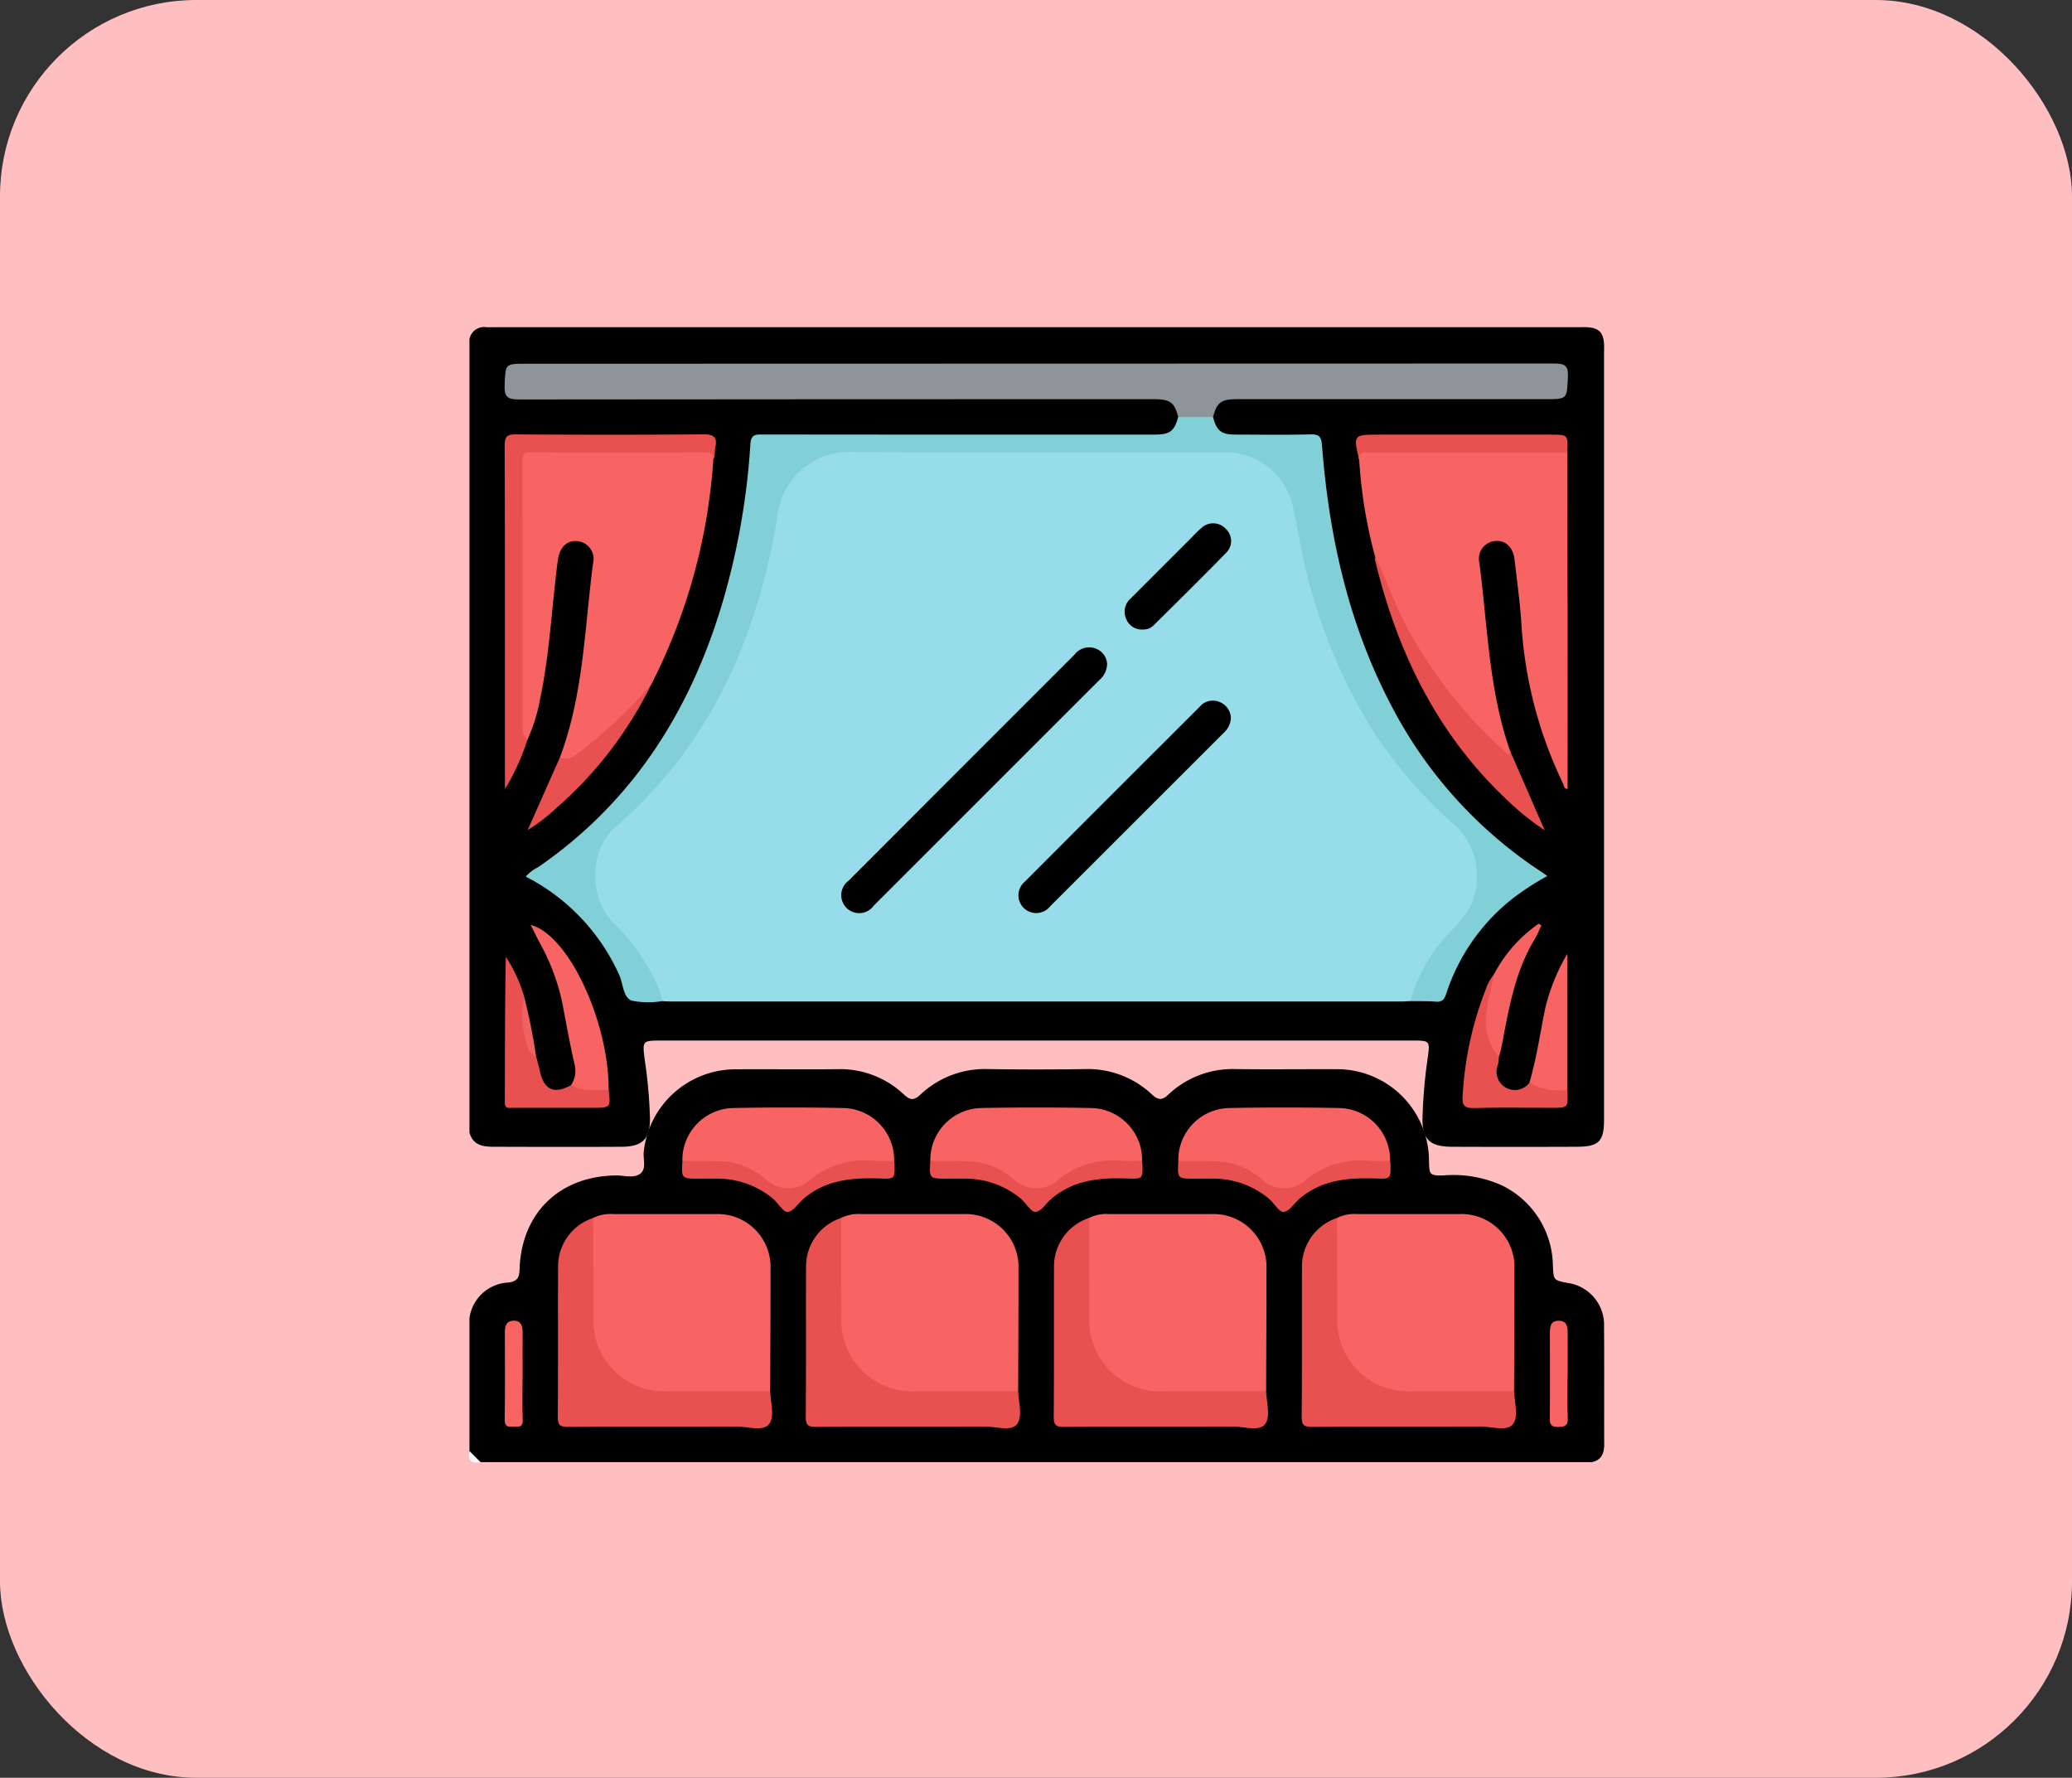 <svg xmlns="http://www.w3.org/2000/svg" xmlns:xlink="http://www.w3.org/1999/xlink" width="190" height="163" viewBox="0 0 190 163">
  <rect x="0" y="0" width="190" height="163" fill="#333333" stroke="none"/>
  <defs>
    <clipPath id="clip-path">
      <rect id="Rectángulo_42775" data-name="Rectángulo 42775" width="104.1" height="104.105" transform="translate(0 0)" fill="none"/>
    </clipPath>
  </defs>
  <g id="Grupo_169848" data-name="Grupo 169848" transform="translate(-2120 9492)">
    <rect id="Rectángulo_42595" data-name="Rectángulo 42595" width="190" height="163" rx="18" transform="translate(2120 -9492)" fill="#ffbfc1"/>
    <g id="Grupo_169847" data-name="Grupo 169847" transform="translate(2163 -9462)">
      <g id="Grupo_169846" data-name="Grupo 169846" clip-path="url(#clip-path)">
        <path id="Trazado_162919" data-name="Trazado 162919" d="M.048,73.805V1.118A1.358,1.358,0,0,1,1.61,0c.271.009.542,0,.812,0h99.171c.3,0,.609-.012.913,0,1.1.056,1.519.466,1.583,1.555.016.27,0,.541,0,.812V72.622c0,2.037-.455,2.512-2.5,2.521q-5.734.024-11.47,0c-2.019-.01-2.723-.69-2.677-2.69a48.162,48.162,0,0,1,.489-5.556c.2-1.435.16-1.491-1.308-1.492q-16.5,0-32.99,0H17.7c-1.814,0-1.8,0-1.573,1.8a44.492,44.492,0,0,1,.476,5.354c.01,1.874-.7,2.574-2.585,2.584-3.925.022-7.85.012-11.774,0-1,0-1.909-.165-2.2-1.339"/>
        <path id="Trazado_162920" data-name="Trazado 162920" d="M102.98,104.057H1.063a1.26,1.26,0,0,1-1.015-1.015V90.86a3.781,3.781,0,0,1,3.594-3.27c.795-.106.982-.468,1-1.191.159-5.2,3.7-8.6,8.9-8.624.737,0,1.6.279,2.18-.172s.228-1.339.311-2.028a8.47,8.47,0,0,1,8.437-7.534c3.111-.019,6.222.02,9.333-.012A8.523,8.523,0,0,1,39.9,70.363c.575.533.92.541,1.5,0a8.6,8.6,0,0,1,6.192-2.342q4.463.066,8.927,0a8.568,8.568,0,0,1,6.1,2.315c.558.511.907.592,1.5.037a8.591,8.591,0,0,1,6.188-2.352c3.043.04,6.087,0,9.13.012a8.427,8.427,0,0,1,8.6,8.424c.028,1.269.065,1.33,1.321,1.313a10.811,10.811,0,0,1,5.428.945A8.312,8.312,0,0,1,99.4,86.075c.073,1.288.037,1.29,1.29,1.545a3.883,3.883,0,0,1,3.4,4.025c.028,3.585,0,7.17.014,10.754,0,.834-.226,1.457-1.12,1.658"/>
        <path id="Trazado_162921" data-name="Trazado 162921" d="M.048,103.042l1.015,1.015q-1.288.273-1.015-1.015" fill="#f7f7f7"/>
        <path id="Trazado_162922" data-name="Trazado 162922" d="M86.328,61.789c-.27.012-.54.035-.809.035H18.525c-.27,0-.54-.023-.81-.035a6.32,6.32,0,0,1-.954-1.887,16.874,16.874,0,0,0-3.46-4.845A6.772,6.772,0,0,1,12.028,47.2a7.419,7.419,0,0,1,1.351-1.635A51.3,51.3,0,0,0,20.417,37.6,50.25,50.25,0,0,0,27.79,18.524a21.342,21.342,0,0,1,.594-2.672,6.511,6.511,0,0,1,6.33-4.649c6.224-.02,12.448-.006,18.671-.006q7.763,0,15.525,0a6.593,6.593,0,0,1,6.978,5.537c.59,2.6,1.009,5.245,1.76,7.816a44.653,44.653,0,0,0,8.614,16.523,43,43,0,0,0,4.494,4.54,6.5,6.5,0,0,1,.314,9.054,20,20,0,0,0-4.433,6.723,1.171,1.171,0,0,1-.309.4" fill="#97dde9"/>
        <path id="Trazado_162923" data-name="Trazado 162923" d="M86.328,61.789a14.7,14.7,0,0,1,3.492-6.183,20.261,20.261,0,0,0,1.672-1.894,6.452,6.452,0,0,0-.821-7.809A42.429,42.429,0,0,1,82.584,36.5,50.489,50.489,0,0,1,76.393,20.66c-.3-1.412-.511-2.845-.85-4.248a6.307,6.307,0,0,0-6.334-4.939c-11.295,0-22.591.051-33.886-.03A6.627,6.627,0,0,0,28.288,17.3,56.487,56.487,0,0,1,25,29.452a43.131,43.131,0,0,1-6.542,11.232,45.888,45.888,0,0,1-5.09,5.218c-2.4,2.14-2.368,6.582,0,8.83a17.549,17.549,0,0,1,3.858,5.525,4.141,4.141,0,0,1,.483,1.532,7.606,7.606,0,0,1-2.805-.048c-.79-.333-.751-1.545-1.123-2.351a18.73,18.73,0,0,0-8.572-9.015,3.573,3.573,0,0,1,1.127-.859c8.586-5.906,13.85-14.146,16.829-23.98a65.891,65.891,0,0,0,2.645-14.823c.055-.837.407-.877,1.063-.876q18,.023,36.008.01c1.4,0,1.8-.305,2.157-1.617a3.6,3.6,0,0,1,3.19,0c.345,1.28.756,1.612,2.054,1.616,2.3.007,4.6.041,6.9-.019.812-.022.983.246,1.043,1.009.645,8.318,2.422,16.348,6.328,23.8A40.5,40.5,0,0,0,98.387,49.965c.138.091.269.193.5.358a24.054,24.054,0,0,0-3.294,2.151A18.283,18.283,0,0,0,89.622,61.1c-.176.53-.367.79-.965.74-.773-.065-1.552-.037-2.329-.049" fill="#81cfd7"/>
        <path id="Trazado_162924" data-name="Trazado 162924" d="M100.713,11.476q.017,7.052.032,14.1.009,8.371,0,16.76c-.347,0-.316-.294-.4-.465a39.124,39.124,0,0,1-3.86-15.11c-.146-1.818-.392-3.628-.6-5.442-.131-1.158-.856-1.833-1.829-1.712a1.634,1.634,0,0,0-1.4,2c.76,5.781.859,11.672,2.824,17.256.115.208.127.419-.157.443-.243.021-.432-.17-.608-.33A39.718,39.718,0,0,1,83.2,21.387c-.039-.123-.006-.268-.112-.373a43.941,43.941,0,0,1-1.452-8.867c-.214-.619.095-.878.66-.961a6.276,6.276,0,0,1,.909-.044q7.988,0,15.975,0a2.008,2.008,0,0,1,1.537.33" fill="#f86464"/>
        <path id="Trazado_162925" data-name="Trazado 162925" d="M68.234,8.231h-3.19C64.692,6.884,64.307,6.6,62.8,6.6q-29.12,0-58.239.027c-1.1,0-1.328-.318-1.286-1.335.08-1.939.023-1.942,1.969-1.942q47.128,0,94.257-.022c.99,0,1.328.184,1.276,1.244-.1,2.023-.027,2.027-2.091,2.027q-14.154,0-28.308,0c-1.4,0-1.8.315-2.142,1.63" fill="#8d959a"/>
        <path id="Trazado_162926" data-name="Trazado 162926" d="M22.409,12.141A52.925,52.925,0,0,1,16.7,32.793a27.4,27.4,0,0,1-6.557,6.46,2.923,2.923,0,0,1-1.293.535c-.234.033-.579.128-.51-.339,2.165-5.737,2.26-11.83,3.042-17.8a1.645,1.645,0,0,0-1.46-2.039c-.97-.08-1.615.6-1.773,1.779C7.59,25.6,7.417,29.863,6.536,34.034a15.84,15.84,0,0,1-1.194,3.842c-.588-.076-.6-.573-.686-.984a6.563,6.563,0,0,1-.067-1.416q0-11.061,0-22.121c0-.2,0-.406,0-.609.041-1.352.259-1.593,1.624-1.6,4.972-.017,9.944-.023,14.916.011.6,0,1.508-.192,1.276.982" fill="#f86464"/>
        <path id="Trazado_162927" data-name="Trazado 162927" d="M22.409,12.141c0-.511-.249-.679-.761-.678q-8,.024-16,0c-.6,0-.733.258-.732.8q.015,12.154.009,24.309a1.869,1.869,0,0,0,.419,1.308A20.431,20.431,0,0,1,3.3,42.349v-.761c0-10.24.011-20.481-.022-30.721,0-.862.236-1.045,1.063-1.039,5.711.038,11.423.049,17.133-.007,1.027-.01,1.319.284,1.112,1.233-.078.357.031.747-.174,1.087" fill="#e95050"/>
        <path id="Trazado_162928" data-name="Trazado 162928" d="M83.084,21.014c.969,1.955,1.666,4.027,2.659,5.977a42.086,42.086,0,0,0,9.23,11.894c.145.133.366.578.506-.021,1.019,2.335,2.037,4.671,3.168,7.263a24.464,24.464,0,0,1-3.5-2.826c-6.393-6.025-10.038-13.562-12.065-21.985a1.323,1.323,0,0,1,0-.3" fill="#e95050"/>
        <path id="Trazado_162929" data-name="Trazado 162929" d="M12.814,69.944c.188,1.627.188,1.627-1.47,1.627q-3.646,0-7.293,0c-.342,0-.761.137-.76-.49.013-4.443.007-8.885.09-13.349a13.3,13.3,0,0,1,1.7,3.7c.1,1.865,0,3.768,1.086,5.434.115.452.244.9.343,1.357.372,1.711,1.3,2.13,2.854,1.273a10.946,10.946,0,0,1,3.455.447" fill="#e95050"/>
        <path id="Trazado_162930" data-name="Trazado 162930" d="M12.814,69.944c-1.166-.037-2.366.179-3.455-.447a2.384,2.384,0,0,0,.3-2.015c-.413-1.839-.753-3.7-1.1-5.55a19.629,19.629,0,0,0-2.054-5.463c-.275-.526-.536-1.059-.842-1.666,3.476.906,7.162,8.837,7.151,15.141" fill="#f86363"/>
        <path id="Trazado_162931" data-name="Trazado 162931" d="M100.713,69.943a.861.861,0,0,1,.015.1c.06,1.528.06,1.528-1.42,1.528-2.33,0-4.661-.044-6.989.021-.971.027-1.3-.11-1.188-1.232a31.307,31.307,0,0,1,2.108-9.639,4.581,4.581,0,0,1,.769-1.408c.312.283.191.636.095.939a8.535,8.535,0,0,0,.343,6.649,4.213,4.213,0,0,1-.079.7,1.677,1.677,0,0,0,2.879,1.673,25.058,25.058,0,0,1,3.467.672" fill="#e95050"/>
        <path id="Trazado_162932" data-name="Trazado 162932" d="M100.713,11.476l-18.021,0c-.5,0-1.075-.13-1.06.675-.54-2.282-.527-2.3,1.746-2.3H99.2c1.595,0,1.595,0,1.51,1.628" fill="#e95050"/>
        <path id="Trazado_162933" data-name="Trazado 162933" d="M100.713,69.943a5.475,5.475,0,0,1-3.467-.672c.656-2.239.981-4.549,1.451-6.827a18.1,18.1,0,0,1,2.016-4.983Z" fill="#f86464"/>
        <path id="Trazado_162934" data-name="Trazado 162934" d="M8.342,39.449c.863.366,1.443-.239,2.029-.657a46.106,46.106,0,0,0,6.331-6A36.027,36.027,0,0,1,8.136,43.979,16.223,16.223,0,0,1,5.389,46.1l2.953-6.656" fill="#e95050"/>
        <path id="Trazado_162935" data-name="Trazado 162935" d="M94.446,66.9a5.013,5.013,0,0,1-1.119-4.178c.131-1.147.447-2.274.68-3.41A12.924,12.924,0,0,1,98.1,54.686l.244.169c-.212.436-.391.891-.64,1.3-1.853,3.069-2.374,6.54-3.044,9.968-.051.262-.139.517-.209.775" fill="#f76363"/>
        <path id="Trazado_162936" data-name="Trazado 162936" d="M6.162,66.868c-.84-.313-.849-1.126-1.027-1.8a7.408,7.408,0,0,1-.059-3.636,54.03,54.03,0,0,1,1.086,5.435" fill="#f26161"/>
        <path id="Trazado_162937" data-name="Trazado 162937" d="M79.608,81.668a3.547,3.547,0,0,1,1.857-.351c3.106,0,6.212-.01,9.318,0a4.852,4.852,0,0,1,5.087,5.1c.007,3.713-.018,7.426-.029,11.139a1.48,1.48,0,0,1-1.141.307c-2.872.009-5.744.053-8.614-.011a6.749,6.749,0,0,1-6.745-6.713c-.067-2.769-.017-5.54-.014-8.31a1.881,1.881,0,0,1,.281-1.161" fill="#f86464"/>
        <path id="Trazado_162938" data-name="Trazado 162938" d="M56.869,81.668a3.547,3.547,0,0,1,1.857-.351c3.106,0,6.212-.01,9.318,0a4.852,4.852,0,0,1,5.087,5.1c.007,3.713-.018,7.426-.029,11.139a1.48,1.48,0,0,1-1.141.307c-2.872.009-5.744.053-8.614-.011A6.749,6.749,0,0,1,56.6,91.139c-.067-2.769-.017-5.54-.014-8.31a1.881,1.881,0,0,1,.281-1.161" fill="#f86464"/>
        <path id="Trazado_162939" data-name="Trazado 162939" d="M34.131,81.668a3.547,3.547,0,0,1,1.857-.351c3.106,0,6.212-.01,9.318,0a4.852,4.852,0,0,1,5.087,5.1c.007,3.713-.018,7.426-.029,11.139a1.48,1.48,0,0,1-1.141.307c-2.871.009-5.744.053-8.614-.011a6.749,6.749,0,0,1-6.745-6.713c-.068-2.769-.017-5.54-.014-8.31a1.881,1.881,0,0,1,.281-1.161" fill="#f86464"/>
        <path id="Trazado_162940" data-name="Trazado 162940" d="M11.392,81.668a3.547,3.547,0,0,1,1.857-.351c3.106,0,6.213-.01,9.318,0a4.851,4.851,0,0,1,5.087,5.1c.007,3.713-.018,7.426-.029,11.139a1.48,1.48,0,0,1-1.141.307c-2.872.009-5.744.053-8.614-.011a6.749,6.749,0,0,1-6.745-6.713c-.068-2.769-.017-5.54-.014-8.31a1.881,1.881,0,0,1,.281-1.161" fill="#f86464"/>
        <path id="Trazado_162941" data-name="Trazado 162941" d="M79.608,81.668q.012,4.5.024,9.009a6.506,6.506,0,0,0,6.9,6.883q4.656,0,9.313,0c.035,1.042.433,2.363-.127,3.042-.534.65-1.9.2-2.9.2-5.166.021-10.332-.006-15.5.027-.746.005-.961-.166-.954-.938.04-4.558.008-9.117.026-13.675a4.683,4.683,0,0,1,3.217-4.545" fill="#e95050"/>
        <path id="Trazado_162942" data-name="Trazado 162942" d="M56.869,81.668q.012,4.5.024,9.009a6.506,6.506,0,0,0,6.9,6.883q4.656,0,9.313,0c.035,1.042.433,2.363-.127,3.042-.534.65-1.9.2-2.9.2-5.166.021-10.332-.006-15.5.027-.746.005-.961-.166-.954-.938.04-4.558.008-9.117.026-13.675a4.683,4.683,0,0,1,3.217-4.545" fill="#e95050"/>
        <path id="Trazado_162943" data-name="Trazado 162943" d="M34.131,81.668q.012,4.5.024,9.009a6.506,6.506,0,0,0,6.9,6.883q4.656,0,9.313,0c.035,1.042.433,2.363-.127,3.042-.534.65-1.9.2-2.9.2-5.166.021-10.332-.006-15.5.027-.745.005-.961-.166-.954-.938.04-4.558.008-9.117.026-13.675a4.683,4.683,0,0,1,3.217-4.545" fill="#e95050"/>
        <path id="Trazado_162944" data-name="Trazado 162944" d="M11.392,81.668q.012,4.5.024,9.009a6.506,6.506,0,0,0,6.9,6.883q4.656,0,9.312,0c.035,1.042.434,2.363-.126,3.042-.535.65-1.9.2-2.9.2-5.166.021-10.332-.006-15.5.027-.745.005-.961-.166-.954-.938.04-4.558.008-9.117.026-13.675a4.683,4.683,0,0,1,3.217-4.545" fill="#e95050"/>
        <path id="Trazado_162945" data-name="Trazado 162945" d="M65.05,76.44a4.763,4.763,0,0,1,4.587-4.846q5.121-.1,10.244,0a4.763,4.763,0,0,1,4.588,4.847,1.9,1.9,0,0,1-1.546.278,8.514,8.514,0,0,0-6.234,1.831,2.972,2.972,0,0,1-3.859,0,8.511,8.511,0,0,0-6.233-1.83,1.907,1.907,0,0,1-1.547-.278" fill="#f86464"/>
        <path id="Trazado_162946" data-name="Trazado 162946" d="M19.573,76.44a4.763,4.763,0,0,1,4.587-4.846q5.121-.1,10.244,0a4.763,4.763,0,0,1,4.588,4.847,1.9,1.9,0,0,1-1.546.278,8.514,8.514,0,0,0-6.234,1.831,2.972,2.972,0,0,1-3.859,0,8.511,8.511,0,0,0-6.233-1.83,1.907,1.907,0,0,1-1.547-.278" fill="#f86464"/>
        <path id="Trazado_162947" data-name="Trazado 162947" d="M42.312,76.44A4.763,4.763,0,0,1,46.9,71.594q5.121-.1,10.244,0a4.763,4.763,0,0,1,4.588,4.847,1.9,1.9,0,0,1-1.546.278,8.514,8.514,0,0,0-6.234,1.831,2.972,2.972,0,0,1-3.859,0,8.511,8.511,0,0,0-6.233-1.83,1.907,1.907,0,0,1-1.547-.278" fill="#f86464"/>
        <path id="Trazado_162948" data-name="Trazado 162948" d="M19.573,76.44c1.451.027,2.912-.04,4.352.107a6.7,6.7,0,0,1,3.4,1.678,3,3,0,0,0,3.756.117,7.945,7.945,0,0,1,6.089-1.906c.6.05,1.217.005,1.826,0,.011.1.03.2.032.3.031,1.326.028,1.367-1.337,1.317-2.517-.091-4.944.114-6.977,1.831-.506.427-.961,1.193-1.484,1.234-.42.034-.88-.829-1.372-1.232a7.951,7.951,0,0,0-5.047-1.82c-.575-.009-1.15,0-1.725,0-1.6,0-1.6,0-1.509-1.628" fill="#e95050"/>
        <path id="Trazado_162949" data-name="Trazado 162949" d="M42.312,76.44c1.451.027,2.912-.04,4.352.107a6.7,6.7,0,0,1,3.4,1.678,3,3,0,0,0,3.756.117A7.945,7.945,0,0,1,59.9,76.436c.6.05,1.217.005,1.826,0,.011.1.03.2.032.3.031,1.326.028,1.367-1.337,1.317-2.517-.091-4.944.114-6.977,1.831-.506.427-.961,1.193-1.484,1.234-.42.034-.88-.829-1.372-1.232a7.951,7.951,0,0,0-5.047-1.82c-.575-.009-1.15,0-1.725,0-1.6,0-1.6,0-1.509-1.628" fill="#e95050"/>
        <path id="Trazado_162950" data-name="Trazado 162950" d="M65.05,76.44c1.451.027,2.912-.04,4.352.107a6.7,6.7,0,0,1,3.4,1.678,3,3,0,0,0,3.756.117,7.945,7.945,0,0,1,6.089-1.906c.605.05,1.217.005,1.826,0,.011.1.03.2.032.3.031,1.326.028,1.367-1.337,1.317-2.517-.091-4.944.114-6.977,1.831-.506.427-.961,1.193-1.484,1.234-.42.034-.88-.829-1.372-1.232a7.951,7.951,0,0,0-5.047-1.82c-.575-.009-1.15,0-1.725,0-1.6,0-1.6,0-1.509-1.628" fill="#e95050"/>
        <path id="Trazado_162951" data-name="Trazado 162951" d="M4.92,96.24c0,1.316-.037,2.634.015,3.948.028.718-.4.617-.835.625-.46.009-.829.052-.819-.642.038-2.7.019-5.4.013-8.1,0-.546.191-.961.773-.981.642-.023.859.4.855,1-.008,1.384,0,2.767,0,4.151" fill="#f86464"/>
        <path id="Trazado_162952" data-name="Trazado 162952" d="M100.746,96.151c0,1.282-.04,2.566.016,3.846.03.683-.207.819-.848.838-.719.021-.811-.269-.8-.879.028-2.53.016-5.061.009-7.592,0-.6-.01-1.252.785-1.267.873-.017.848.678.844,1.308-.007,1.249,0,2.5,0,3.746" fill="#f86464"/>
        <path id="Trazado_162953" data-name="Trazado 162953" d="M58.516,30.928a1.953,1.953,0,0,1-.67,1.388Q47.487,42.672,37.128,53.028a1.644,1.644,0,1,1-2.314-2.275Q45.163,40.386,55.522,30.031a1.683,1.683,0,0,1,2-.546,1.582,1.582,0,0,1,1,1.443"/>
        <path id="Trazado_162954" data-name="Trazado 162954" d="M69.872,35.8a1.957,1.957,0,0,1-.641,1.374Q61.264,45.135,53.3,53.094a1.629,1.629,0,1,1-2.31-2.269q7.988-8.013,16-16a1.582,1.582,0,0,1,1.837-.466A1.646,1.646,0,0,1,69.872,35.8"/>
        <path id="Trazado_162955" data-name="Trazado 162955" d="M61.76,27.722a1.547,1.547,0,0,1-1.5-1,1.587,1.587,0,0,1,.421-1.846q2.645-2.652,5.3-5.3c.382-.381.744-.787,1.153-1.136a1.575,1.575,0,0,1,2.271.05,1.512,1.512,0,0,1,.031,2.192c-2.189,2.246-4.425,4.448-6.654,6.656a1.333,1.333,0,0,1-1.02.38"/>
      </g>
    </g>
  </g>
</svg>
